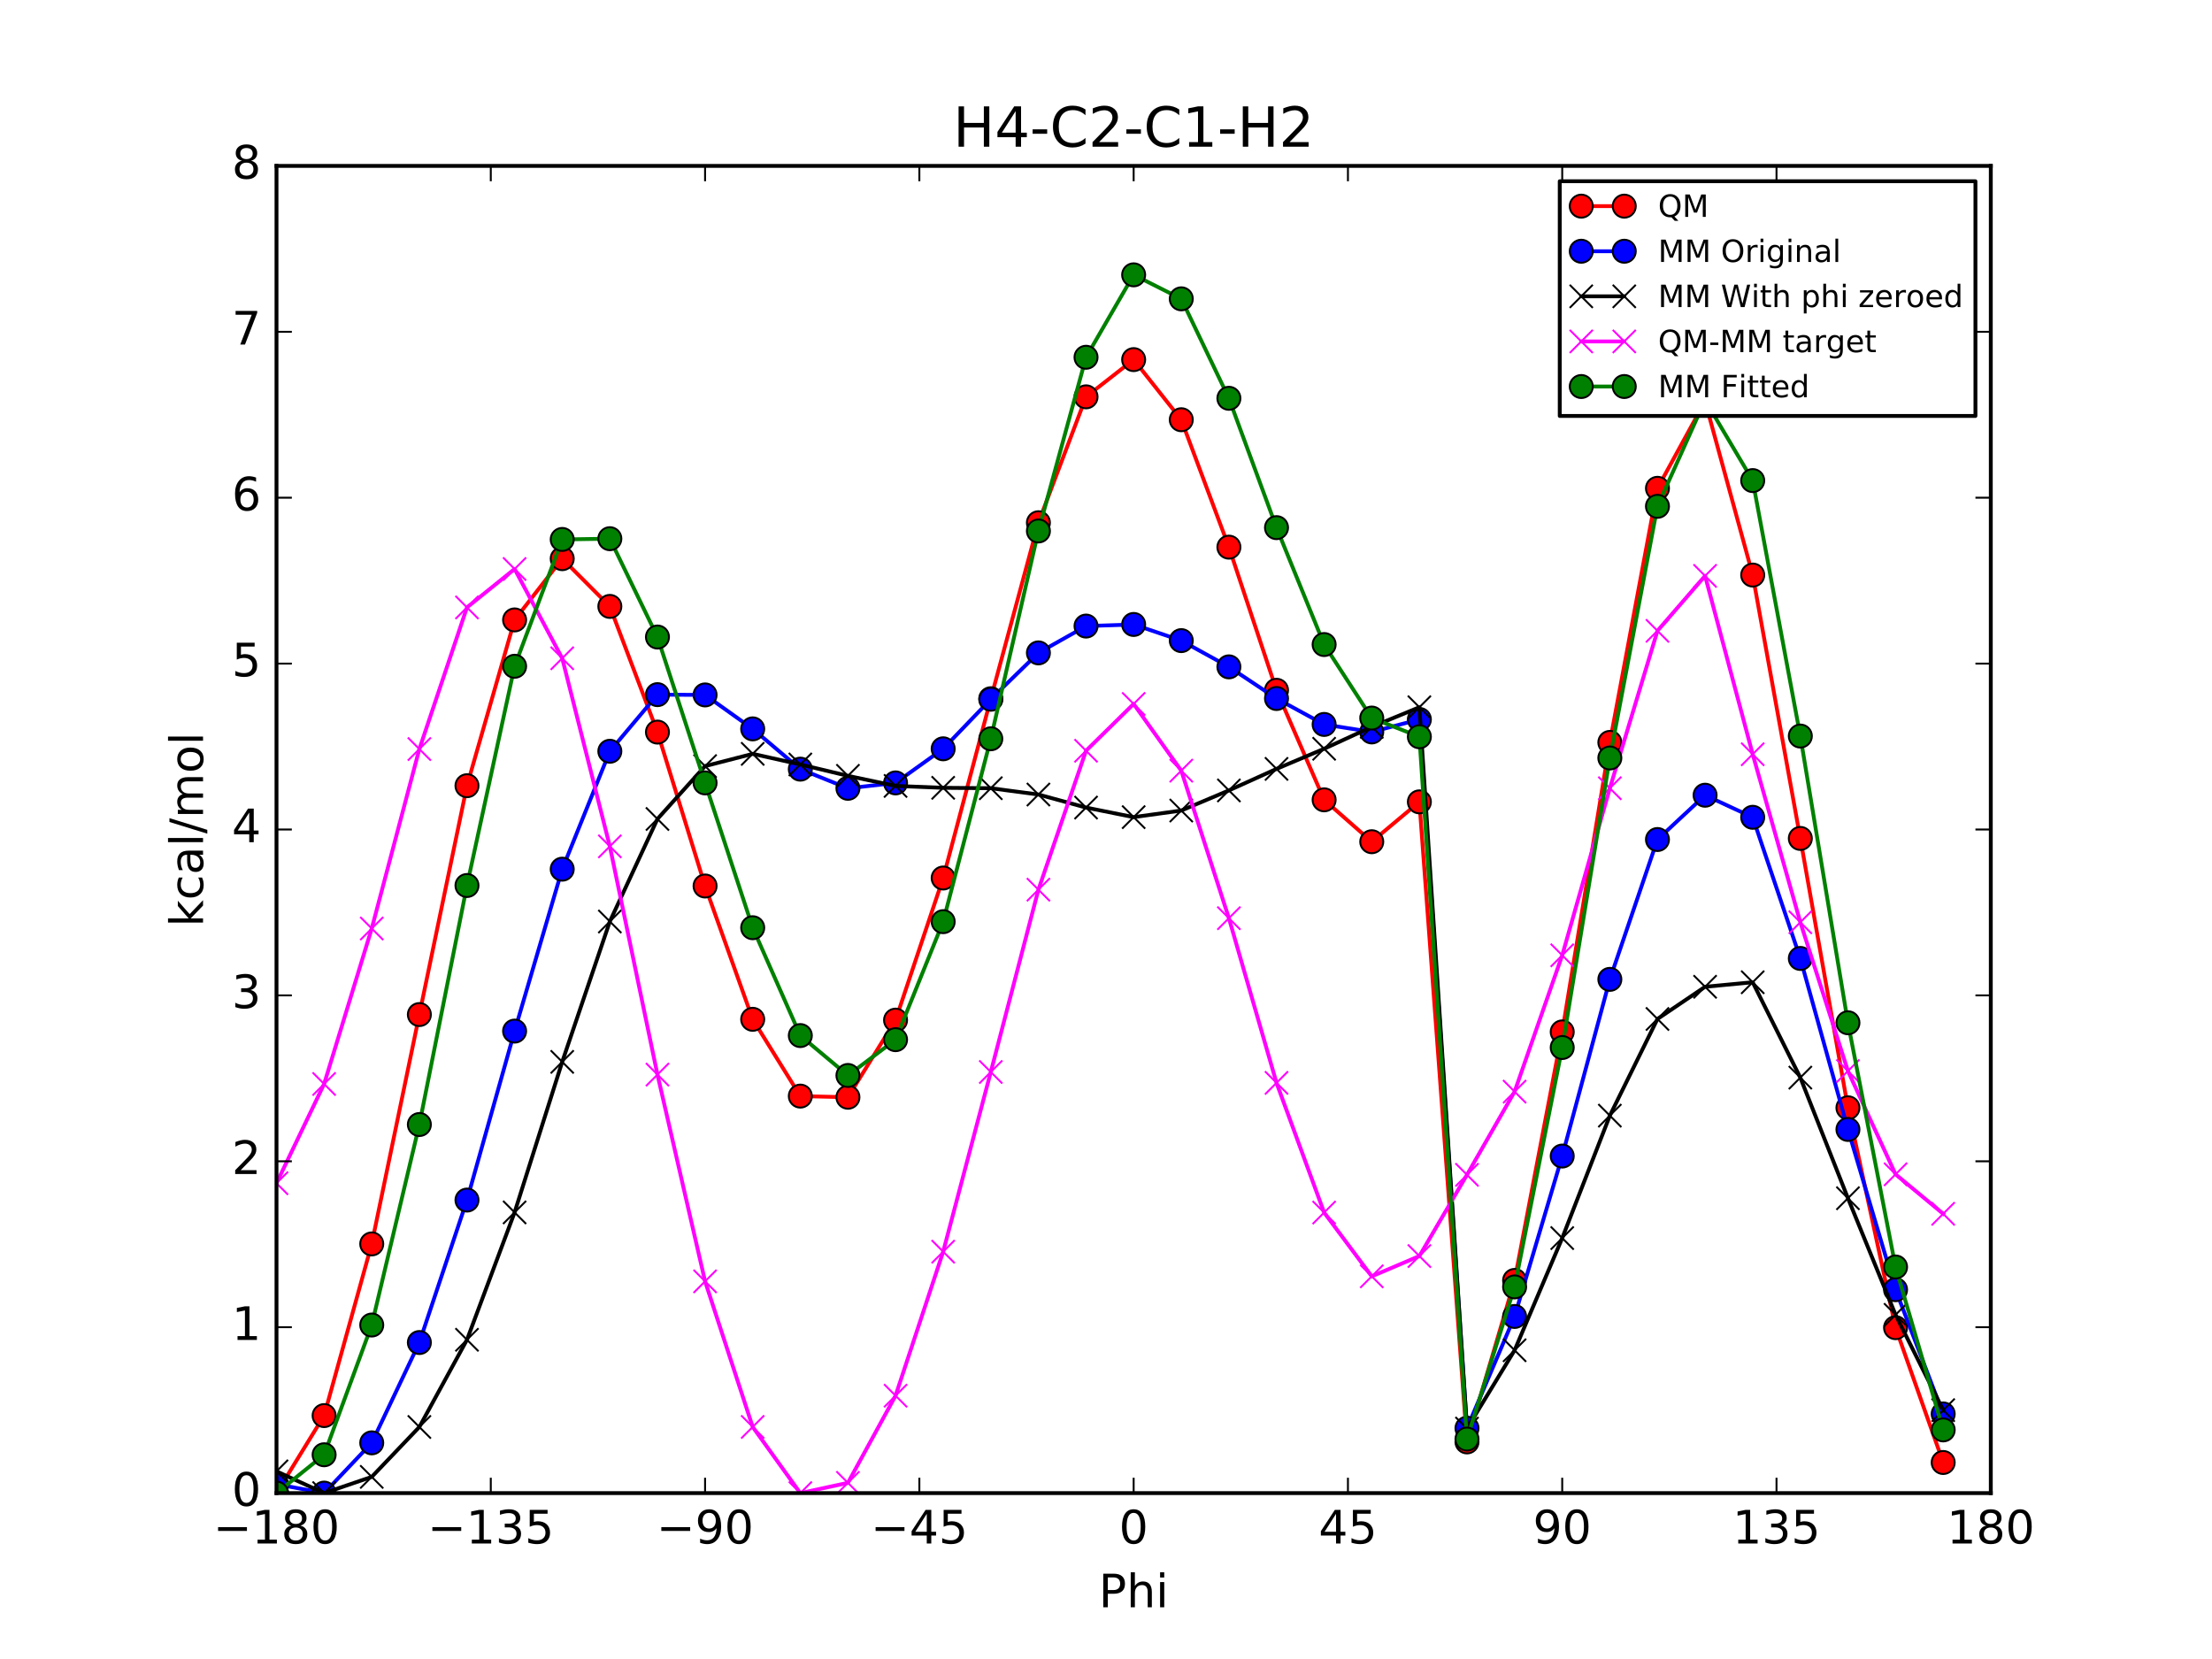 <?xml version="1.0" encoding="utf-8" standalone="no"?>
<!DOCTYPE svg PUBLIC "-//W3C//DTD SVG 1.1//EN"
  "http://www.w3.org/Graphics/SVG/1.1/DTD/svg11.dtd">
<!-- Created with matplotlib (http://matplotlib.org/) -->
<svg height="432pt" version="1.1" viewBox="0 0 576 432" width="576pt" xmlns="http://www.w3.org/2000/svg" xmlns:xlink="http://www.w3.org/1999/xlink">
 <defs>
  <style type="text/css">
*{stroke-linecap:butt;stroke-linejoin:round;stroke-miterlimit:100000;}
  </style>
 </defs>
 <g id="figure_1">
  <g id="patch_1">
   <path d="M 0 432 
L 576 432 
L 576 0 
L 0 0 
z
" style="fill:#ffffff;"/>
  </g>
  <g id="axes_1">
   <g id="patch_2">
    <path d="M 72 388.8 
L 518.4 388.8 
L 518.4 43.2 
L 72 43.2 
z
" style="fill:#ffffff;"/>
   </g>
   <g id="line2d_1">
    <path clip-path="url(#p49941bfa81)" d="M 72.001 388.8 
L 84.4 368.618 
L 96.8 323.913 
L 109.2 264.19 
L 121.6 204.601 
L 134 161.428 
L 146.4 145.478 
L 158.8 157.907 
L 171.2 190.635 
L 183.6 230.714 
L 196 265.426 
L 208.4 285.423 
L 220.8 285.717 
L 233.2 265.642 
L 245.6 228.633 
L 258 181.949 
L 270.4 136.118 
L 282.8 103.337 
L 295.199 93.643 
L 307.6 109.298 
L 320 142.477 
L 332.4 179.746 
L 344.8 208.276 
L 357.2 219.182 
L 369.6 208.802 
L 382 375.47 
L 394.4 333.42 
L 406.8 268.707 
L 419.2 193.321 
L 431.6 127.156 
L 444 104.471 
L 456.4 149.741 
L 468.8 218.325 
L 481.2 288.464 
L 493.6 345.72 
L 506 380.83 
" style="fill:none;stroke:#ff0000;stroke-linecap:square;"/>
    <defs>
     <path d="M 0 3 
C 0.796 3 1.559 2.684 2.121 2.121 
C 2.684 1.559 3 0.796 3 0 
C 3 -0.796 2.684 -1.559 2.121 -2.121 
C 1.559 -2.684 0.796 -3 0 -3 
C -0.796 -3 -1.559 -2.684 -2.121 -2.121 
C -2.684 -1.559 -3 -0.796 -3 0 
C -3 0.796 -2.684 1.559 -2.121 2.121 
C -1.559 2.684 -0.796 3 0 3 
z
" id="m785a18d959" style="stroke:#000000;stroke-width:0.5;"/>
    </defs>
    <g clip-path="url(#p49941bfa81)">
     <use style="fill:#ff0000;stroke:#000000;stroke-width:0.5;" x="72.001" xlink:href="#m785a18d959" y="388.8"/>
     <use style="fill:#ff0000;stroke:#000000;stroke-width:0.5;" x="84.4" xlink:href="#m785a18d959" y="368.618"/>
     <use style="fill:#ff0000;stroke:#000000;stroke-width:0.5;" x="96.8" xlink:href="#m785a18d959" y="323.913"/>
     <use style="fill:#ff0000;stroke:#000000;stroke-width:0.5;" x="109.2" xlink:href="#m785a18d959" y="264.19"/>
     <use style="fill:#ff0000;stroke:#000000;stroke-width:0.5;" x="121.6" xlink:href="#m785a18d959" y="204.601"/>
     <use style="fill:#ff0000;stroke:#000000;stroke-width:0.5;" x="134" xlink:href="#m785a18d959" y="161.428"/>
     <use style="fill:#ff0000;stroke:#000000;stroke-width:0.5;" x="146.4" xlink:href="#m785a18d959" y="145.478"/>
     <use style="fill:#ff0000;stroke:#000000;stroke-width:0.5;" x="158.8" xlink:href="#m785a18d959" y="157.907"/>
     <use style="fill:#ff0000;stroke:#000000;stroke-width:0.5;" x="171.2" xlink:href="#m785a18d959" y="190.635"/>
     <use style="fill:#ff0000;stroke:#000000;stroke-width:0.5;" x="183.6" xlink:href="#m785a18d959" y="230.714"/>
     <use style="fill:#ff0000;stroke:#000000;stroke-width:0.5;" x="196" xlink:href="#m785a18d959" y="265.426"/>
     <use style="fill:#ff0000;stroke:#000000;stroke-width:0.5;" x="208.4" xlink:href="#m785a18d959" y="285.423"/>
     <use style="fill:#ff0000;stroke:#000000;stroke-width:0.5;" x="220.8" xlink:href="#m785a18d959" y="285.717"/>
     <use style="fill:#ff0000;stroke:#000000;stroke-width:0.5;" x="233.2" xlink:href="#m785a18d959" y="265.642"/>
     <use style="fill:#ff0000;stroke:#000000;stroke-width:0.5;" x="245.6" xlink:href="#m785a18d959" y="228.633"/>
     <use style="fill:#ff0000;stroke:#000000;stroke-width:0.5;" x="258" xlink:href="#m785a18d959" y="181.949"/>
     <use style="fill:#ff0000;stroke:#000000;stroke-width:0.5;" x="270.4" xlink:href="#m785a18d959" y="136.118"/>
     <use style="fill:#ff0000;stroke:#000000;stroke-width:0.5;" x="282.8" xlink:href="#m785a18d959" y="103.337"/>
     <use style="fill:#ff0000;stroke:#000000;stroke-width:0.5;" x="295.199" xlink:href="#m785a18d959" y="93.643"/>
     <use style="fill:#ff0000;stroke:#000000;stroke-width:0.5;" x="307.6" xlink:href="#m785a18d959" y="109.298"/>
     <use style="fill:#ff0000;stroke:#000000;stroke-width:0.5;" x="320" xlink:href="#m785a18d959" y="142.477"/>
     <use style="fill:#ff0000;stroke:#000000;stroke-width:0.5;" x="332.4" xlink:href="#m785a18d959" y="179.746"/>
     <use style="fill:#ff0000;stroke:#000000;stroke-width:0.5;" x="344.8" xlink:href="#m785a18d959" y="208.276"/>
     <use style="fill:#ff0000;stroke:#000000;stroke-width:0.5;" x="357.2" xlink:href="#m785a18d959" y="219.182"/>
     <use style="fill:#ff0000;stroke:#000000;stroke-width:0.5;" x="369.6" xlink:href="#m785a18d959" y="208.802"/>
     <use style="fill:#ff0000;stroke:#000000;stroke-width:0.5;" x="382" xlink:href="#m785a18d959" y="375.47"/>
     <use style="fill:#ff0000;stroke:#000000;stroke-width:0.5;" x="394.4" xlink:href="#m785a18d959" y="333.42"/>
     <use style="fill:#ff0000;stroke:#000000;stroke-width:0.5;" x="406.8" xlink:href="#m785a18d959" y="268.707"/>
     <use style="fill:#ff0000;stroke:#000000;stroke-width:0.5;" x="419.2" xlink:href="#m785a18d959" y="193.321"/>
     <use style="fill:#ff0000;stroke:#000000;stroke-width:0.5;" x="431.6" xlink:href="#m785a18d959" y="127.156"/>
     <use style="fill:#ff0000;stroke:#000000;stroke-width:0.5;" x="444" xlink:href="#m785a18d959" y="104.471"/>
     <use style="fill:#ff0000;stroke:#000000;stroke-width:0.5;" x="456.4" xlink:href="#m785a18d959" y="149.741"/>
     <use style="fill:#ff0000;stroke:#000000;stroke-width:0.5;" x="468.8" xlink:href="#m785a18d959" y="218.325"/>
     <use style="fill:#ff0000;stroke:#000000;stroke-width:0.5;" x="481.2" xlink:href="#m785a18d959" y="288.464"/>
     <use style="fill:#ff0000;stroke:#000000;stroke-width:0.5;" x="493.6" xlink:href="#m785a18d959" y="345.72"/>
     <use style="fill:#ff0000;stroke:#000000;stroke-width:0.5;" x="506" xlink:href="#m785a18d959" y="380.83"/>
    </g>
   </g>
   <g id="line2d_2">
    <path clip-path="url(#p49941bfa81)" d="M 72.001 386.49 
L 84.4 388.8 
L 96.8 375.715 
L 109.2 349.591 
L 121.6 312.496 
L 134 268.497 
L 146.4 226.332 
L 158.8 195.628 
L 171.2 180.882 
L 183.6 180.958 
L 196 189.797 
L 208.4 200.286 
L 220.8 205.276 
L 233.2 203.868 
L 245.6 194.987 
L 258 182.083 
L 270.4 170.011 
L 282.8 163.026 
L 295.199 162.608 
L 307.6 166.814 
L 320 173.649 
L 332.4 181.889 
L 344.8 188.642 
L 357.2 190.595 
L 369.6 187.338 
L 382 371.898 
L 394.4 342.803 
L 406.8 301.036 
L 419.2 255.025 
L 431.6 218.61 
L 444 207.073 
L 456.4 212.821 
L 468.8 249.577 
L 481.2 294.103 
L 493.6 335.836 
L 506 368.189 
" style="fill:none;stroke:#0000ff;stroke-linecap:square;"/>
    <defs>
     <path d="M 0 3 
C 0.796 3 1.559 2.684 2.121 2.121 
C 2.684 1.559 3 0.796 3 0 
C 3 -0.796 2.684 -1.559 2.121 -2.121 
C 1.559 -2.684 0.796 -3 0 -3 
C -0.796 -3 -1.559 -2.684 -2.121 -2.121 
C -2.684 -1.559 -3 -0.796 -3 0 
C -3 0.796 -2.684 1.559 -2.121 2.121 
C -1.559 2.684 -0.796 3 0 3 
z
" id="mf12a4d571a" style="stroke:#000000;stroke-width:0.5;"/>
    </defs>
    <g clip-path="url(#p49941bfa81)">
     <use style="fill:#0000ff;stroke:#000000;stroke-width:0.5;" x="72.001" xlink:href="#mf12a4d571a" y="386.49"/>
     <use style="fill:#0000ff;stroke:#000000;stroke-width:0.5;" x="84.4" xlink:href="#mf12a4d571a" y="388.8"/>
     <use style="fill:#0000ff;stroke:#000000;stroke-width:0.5;" x="96.8" xlink:href="#mf12a4d571a" y="375.715"/>
     <use style="fill:#0000ff;stroke:#000000;stroke-width:0.5;" x="109.2" xlink:href="#mf12a4d571a" y="349.591"/>
     <use style="fill:#0000ff;stroke:#000000;stroke-width:0.5;" x="121.6" xlink:href="#mf12a4d571a" y="312.496"/>
     <use style="fill:#0000ff;stroke:#000000;stroke-width:0.5;" x="134" xlink:href="#mf12a4d571a" y="268.497"/>
     <use style="fill:#0000ff;stroke:#000000;stroke-width:0.5;" x="146.4" xlink:href="#mf12a4d571a" y="226.332"/>
     <use style="fill:#0000ff;stroke:#000000;stroke-width:0.5;" x="158.8" xlink:href="#mf12a4d571a" y="195.628"/>
     <use style="fill:#0000ff;stroke:#000000;stroke-width:0.5;" x="171.2" xlink:href="#mf12a4d571a" y="180.882"/>
     <use style="fill:#0000ff;stroke:#000000;stroke-width:0.5;" x="183.6" xlink:href="#mf12a4d571a" y="180.958"/>
     <use style="fill:#0000ff;stroke:#000000;stroke-width:0.5;" x="196" xlink:href="#mf12a4d571a" y="189.797"/>
     <use style="fill:#0000ff;stroke:#000000;stroke-width:0.5;" x="208.4" xlink:href="#mf12a4d571a" y="200.286"/>
     <use style="fill:#0000ff;stroke:#000000;stroke-width:0.5;" x="220.8" xlink:href="#mf12a4d571a" y="205.276"/>
     <use style="fill:#0000ff;stroke:#000000;stroke-width:0.5;" x="233.2" xlink:href="#mf12a4d571a" y="203.868"/>
     <use style="fill:#0000ff;stroke:#000000;stroke-width:0.5;" x="245.6" xlink:href="#mf12a4d571a" y="194.987"/>
     <use style="fill:#0000ff;stroke:#000000;stroke-width:0.5;" x="258" xlink:href="#mf12a4d571a" y="182.083"/>
     <use style="fill:#0000ff;stroke:#000000;stroke-width:0.5;" x="270.4" xlink:href="#mf12a4d571a" y="170.011"/>
     <use style="fill:#0000ff;stroke:#000000;stroke-width:0.5;" x="282.8" xlink:href="#mf12a4d571a" y="163.026"/>
     <use style="fill:#0000ff;stroke:#000000;stroke-width:0.5;" x="295.199" xlink:href="#mf12a4d571a" y="162.608"/>
     <use style="fill:#0000ff;stroke:#000000;stroke-width:0.5;" x="307.6" xlink:href="#mf12a4d571a" y="166.814"/>
     <use style="fill:#0000ff;stroke:#000000;stroke-width:0.5;" x="320" xlink:href="#mf12a4d571a" y="173.649"/>
     <use style="fill:#0000ff;stroke:#000000;stroke-width:0.5;" x="332.4" xlink:href="#mf12a4d571a" y="181.889"/>
     <use style="fill:#0000ff;stroke:#000000;stroke-width:0.5;" x="344.8" xlink:href="#mf12a4d571a" y="188.642"/>
     <use style="fill:#0000ff;stroke:#000000;stroke-width:0.5;" x="357.2" xlink:href="#mf12a4d571a" y="190.595"/>
     <use style="fill:#0000ff;stroke:#000000;stroke-width:0.5;" x="369.6" xlink:href="#mf12a4d571a" y="187.338"/>
     <use style="fill:#0000ff;stroke:#000000;stroke-width:0.5;" x="382" xlink:href="#mf12a4d571a" y="371.898"/>
     <use style="fill:#0000ff;stroke:#000000;stroke-width:0.5;" x="394.4" xlink:href="#mf12a4d571a" y="342.803"/>
     <use style="fill:#0000ff;stroke:#000000;stroke-width:0.5;" x="406.8" xlink:href="#mf12a4d571a" y="301.036"/>
     <use style="fill:#0000ff;stroke:#000000;stroke-width:0.5;" x="419.2" xlink:href="#mf12a4d571a" y="255.025"/>
     <use style="fill:#0000ff;stroke:#000000;stroke-width:0.5;" x="431.6" xlink:href="#mf12a4d571a" y="218.61"/>
     <use style="fill:#0000ff;stroke:#000000;stroke-width:0.5;" x="444" xlink:href="#mf12a4d571a" y="207.073"/>
     <use style="fill:#0000ff;stroke:#000000;stroke-width:0.5;" x="456.4" xlink:href="#mf12a4d571a" y="212.821"/>
     <use style="fill:#0000ff;stroke:#000000;stroke-width:0.5;" x="468.8" xlink:href="#mf12a4d571a" y="249.577"/>
     <use style="fill:#0000ff;stroke:#000000;stroke-width:0.5;" x="481.2" xlink:href="#mf12a4d571a" y="294.103"/>
     <use style="fill:#0000ff;stroke:#000000;stroke-width:0.5;" x="493.6" xlink:href="#mf12a4d571a" y="335.836"/>
     <use style="fill:#0000ff;stroke:#000000;stroke-width:0.5;" x="506" xlink:href="#mf12a4d571a" y="368.189"/>
    </g>
   </g>
   <g id="line2d_3">
    <path clip-path="url(#p49941bfa81)" d="M 72.001 383.136 
L 84.4 388.8 
L 96.8 384.574 
L 109.2 371.582 
L 121.6 348.874 
L 134 315.706 
L 146.4 276.506 
L 158.8 239.96 
L 171.2 213.258 
L 183.6 199.494 
L 196 196.301 
L 208.4 199.066 
L 220.8 202.03 
L 233.2 204.651 
L 245.6 205.145 
L 258 205.248 
L 270.4 206.895 
L 282.8 210.289 
L 295.199 212.779 
L 307.6 211.063 
L 320 205.825 
L 332.4 200.216 
L 344.8 194.977 
L 357.2 189.272 
L 369.6 184.168 
L 382 371.997 
L 394.4 351.607 
L 406.8 322.394 
L 419.2 290.508 
L 431.6 265.338 
L 444 256.955 
L 456.4 255.779 
L 468.8 280.61 
L 481.2 312.015 
L 493.6 342.377 
L 506 367.202 
" style="fill:none;stroke:#000000;stroke-linecap:square;"/>
    <defs>
     <path d="M -3 3 
L 3 -3 
M -3 -3 
L 3 3 
" id="m946e9971ea" style="stroke:#000000;stroke-width:0.5;"/>
    </defs>
    <g clip-path="url(#p49941bfa81)">
     <use style="stroke:#000000;stroke-width:0.5;" x="72.001" xlink:href="#m946e9971ea" y="383.136"/>
     <use style="stroke:#000000;stroke-width:0.5;" x="84.4" xlink:href="#m946e9971ea" y="388.8"/>
     <use style="stroke:#000000;stroke-width:0.5;" x="96.8" xlink:href="#m946e9971ea" y="384.574"/>
     <use style="stroke:#000000;stroke-width:0.5;" x="109.2" xlink:href="#m946e9971ea" y="371.582"/>
     <use style="stroke:#000000;stroke-width:0.5;" x="121.6" xlink:href="#m946e9971ea" y="348.874"/>
     <use style="stroke:#000000;stroke-width:0.5;" x="134" xlink:href="#m946e9971ea" y="315.706"/>
     <use style="stroke:#000000;stroke-width:0.5;" x="146.4" xlink:href="#m946e9971ea" y="276.506"/>
     <use style="stroke:#000000;stroke-width:0.5;" x="158.8" xlink:href="#m946e9971ea" y="239.96"/>
     <use style="stroke:#000000;stroke-width:0.5;" x="171.2" xlink:href="#m946e9971ea" y="213.258"/>
     <use style="stroke:#000000;stroke-width:0.5;" x="183.6" xlink:href="#m946e9971ea" y="199.494"/>
     <use style="stroke:#000000;stroke-width:0.5;" x="196" xlink:href="#m946e9971ea" y="196.301"/>
     <use style="stroke:#000000;stroke-width:0.5;" x="208.4" xlink:href="#m946e9971ea" y="199.066"/>
     <use style="stroke:#000000;stroke-width:0.5;" x="220.8" xlink:href="#m946e9971ea" y="202.03"/>
     <use style="stroke:#000000;stroke-width:0.5;" x="233.2" xlink:href="#m946e9971ea" y="204.651"/>
     <use style="stroke:#000000;stroke-width:0.5;" x="245.6" xlink:href="#m946e9971ea" y="205.145"/>
     <use style="stroke:#000000;stroke-width:0.5;" x="258" xlink:href="#m946e9971ea" y="205.248"/>
     <use style="stroke:#000000;stroke-width:0.5;" x="270.4" xlink:href="#m946e9971ea" y="206.895"/>
     <use style="stroke:#000000;stroke-width:0.5;" x="282.8" xlink:href="#m946e9971ea" y="210.289"/>
     <use style="stroke:#000000;stroke-width:0.5;" x="295.199" xlink:href="#m946e9971ea" y="212.779"/>
     <use style="stroke:#000000;stroke-width:0.5;" x="307.6" xlink:href="#m946e9971ea" y="211.063"/>
     <use style="stroke:#000000;stroke-width:0.5;" x="320" xlink:href="#m946e9971ea" y="205.825"/>
     <use style="stroke:#000000;stroke-width:0.5;" x="332.4" xlink:href="#m946e9971ea" y="200.216"/>
     <use style="stroke:#000000;stroke-width:0.5;" x="344.8" xlink:href="#m946e9971ea" y="194.977"/>
     <use style="stroke:#000000;stroke-width:0.5;" x="357.2" xlink:href="#m946e9971ea" y="189.272"/>
     <use style="stroke:#000000;stroke-width:0.5;" x="369.6" xlink:href="#m946e9971ea" y="184.168"/>
     <use style="stroke:#000000;stroke-width:0.5;" x="382" xlink:href="#m946e9971ea" y="371.997"/>
     <use style="stroke:#000000;stroke-width:0.5;" x="394.4" xlink:href="#m946e9971ea" y="351.607"/>
     <use style="stroke:#000000;stroke-width:0.5;" x="406.8" xlink:href="#m946e9971ea" y="322.394"/>
     <use style="stroke:#000000;stroke-width:0.5;" x="419.2" xlink:href="#m946e9971ea" y="290.508"/>
     <use style="stroke:#000000;stroke-width:0.5;" x="431.6" xlink:href="#m946e9971ea" y="265.338"/>
     <use style="stroke:#000000;stroke-width:0.5;" x="444" xlink:href="#m946e9971ea" y="256.955"/>
     <use style="stroke:#000000;stroke-width:0.5;" x="456.4" xlink:href="#m946e9971ea" y="255.779"/>
     <use style="stroke:#000000;stroke-width:0.5;" x="468.8" xlink:href="#m946e9971ea" y="280.61"/>
     <use style="stroke:#000000;stroke-width:0.5;" x="481.2" xlink:href="#m946e9971ea" y="312.015"/>
     <use style="stroke:#000000;stroke-width:0.5;" x="493.6" xlink:href="#m946e9971ea" y="342.377"/>
     <use style="stroke:#000000;stroke-width:0.5;" x="506" xlink:href="#m946e9971ea" y="367.202"/>
    </g>
   </g>
   <g id="line2d_4">
    <path clip-path="url(#p49941bfa81)" d="M 72.001 308.107 
L 84.4 282.261 
L 96.8 241.782 
L 109.2 195.051 
L 121.6 158.17 
L 134 148.165 
L 146.4 171.415 
L 158.8 220.39 
L 171.2 279.821 
L 183.6 333.663 
L 196 371.568 
L 208.4 388.8 
L 220.8 386.13 
L 233.2 363.434 
L 245.6 325.932 
L 258 279.144 
L 270.4 231.666 
L 282.8 195.491 
L 295.199 183.306 
L 307.6 200.678 
L 320 239.095 
L 332.4 281.972 
L 344.8 315.741 
L 357.2 332.353 
L 369.6 327.077 
L 382 305.916 
L 394.4 284.256 
L 406.8 248.756 
L 419.2 205.256 
L 431.6 164.261 
L 444 149.958 
L 456.4 196.405 
L 468.8 240.157 
L 481.2 278.891 
L 493.6 305.786 
L 506 316.071 
" style="fill:none;stroke:#ff00ff;stroke-linecap:square;"/>
    <defs>
     <path d="M -3 3 
L 3 -3 
M -3 -3 
L 3 3 
" id="me54fdad580" style="stroke:#ff00ff;stroke-width:0.5;"/>
    </defs>
    <g clip-path="url(#p49941bfa81)">
     <use style="fill:#ff00ff;stroke:#ff00ff;stroke-width:0.5;" x="72.001" xlink:href="#me54fdad580" y="308.107"/>
     <use style="fill:#ff00ff;stroke:#ff00ff;stroke-width:0.5;" x="84.4" xlink:href="#me54fdad580" y="282.261"/>
     <use style="fill:#ff00ff;stroke:#ff00ff;stroke-width:0.5;" x="96.8" xlink:href="#me54fdad580" y="241.782"/>
     <use style="fill:#ff00ff;stroke:#ff00ff;stroke-width:0.5;" x="109.2" xlink:href="#me54fdad580" y="195.051"/>
     <use style="fill:#ff00ff;stroke:#ff00ff;stroke-width:0.5;" x="121.6" xlink:href="#me54fdad580" y="158.17"/>
     <use style="fill:#ff00ff;stroke:#ff00ff;stroke-width:0.5;" x="134" xlink:href="#me54fdad580" y="148.165"/>
     <use style="fill:#ff00ff;stroke:#ff00ff;stroke-width:0.5;" x="146.4" xlink:href="#me54fdad580" y="171.415"/>
     <use style="fill:#ff00ff;stroke:#ff00ff;stroke-width:0.5;" x="158.8" xlink:href="#me54fdad580" y="220.39"/>
     <use style="fill:#ff00ff;stroke:#ff00ff;stroke-width:0.5;" x="171.2" xlink:href="#me54fdad580" y="279.821"/>
     <use style="fill:#ff00ff;stroke:#ff00ff;stroke-width:0.5;" x="183.6" xlink:href="#me54fdad580" y="333.663"/>
     <use style="fill:#ff00ff;stroke:#ff00ff;stroke-width:0.5;" x="196" xlink:href="#me54fdad580" y="371.568"/>
     <use style="fill:#ff00ff;stroke:#ff00ff;stroke-width:0.5;" x="208.4" xlink:href="#me54fdad580" y="388.8"/>
     <use style="fill:#ff00ff;stroke:#ff00ff;stroke-width:0.5;" x="220.8" xlink:href="#me54fdad580" y="386.13"/>
     <use style="fill:#ff00ff;stroke:#ff00ff;stroke-width:0.5;" x="233.2" xlink:href="#me54fdad580" y="363.434"/>
     <use style="fill:#ff00ff;stroke:#ff00ff;stroke-width:0.5;" x="245.6" xlink:href="#me54fdad580" y="325.932"/>
     <use style="fill:#ff00ff;stroke:#ff00ff;stroke-width:0.5;" x="258" xlink:href="#me54fdad580" y="279.144"/>
     <use style="fill:#ff00ff;stroke:#ff00ff;stroke-width:0.5;" x="270.4" xlink:href="#me54fdad580" y="231.666"/>
     <use style="fill:#ff00ff;stroke:#ff00ff;stroke-width:0.5;" x="282.8" xlink:href="#me54fdad580" y="195.491"/>
     <use style="fill:#ff00ff;stroke:#ff00ff;stroke-width:0.5;" x="295.199" xlink:href="#me54fdad580" y="183.306"/>
     <use style="fill:#ff00ff;stroke:#ff00ff;stroke-width:0.5;" x="307.6" xlink:href="#me54fdad580" y="200.678"/>
     <use style="fill:#ff00ff;stroke:#ff00ff;stroke-width:0.5;" x="320" xlink:href="#me54fdad580" y="239.095"/>
     <use style="fill:#ff00ff;stroke:#ff00ff;stroke-width:0.5;" x="332.4" xlink:href="#me54fdad580" y="281.972"/>
     <use style="fill:#ff00ff;stroke:#ff00ff;stroke-width:0.5;" x="344.8" xlink:href="#me54fdad580" y="315.742"/>
     <use style="fill:#ff00ff;stroke:#ff00ff;stroke-width:0.5;" x="357.2" xlink:href="#me54fdad580" y="332.353"/>
     <use style="fill:#ff00ff;stroke:#ff00ff;stroke-width:0.5;" x="369.6" xlink:href="#me54fdad580" y="327.077"/>
     <use style="fill:#ff00ff;stroke:#ff00ff;stroke-width:0.5;" x="382" xlink:href="#me54fdad580" y="305.916"/>
     <use style="fill:#ff00ff;stroke:#ff00ff;stroke-width:0.5;" x="394.4" xlink:href="#me54fdad580" y="284.256"/>
     <use style="fill:#ff00ff;stroke:#ff00ff;stroke-width:0.5;" x="406.8" xlink:href="#me54fdad580" y="248.756"/>
     <use style="fill:#ff00ff;stroke:#ff00ff;stroke-width:0.5;" x="419.2" xlink:href="#me54fdad580" y="205.256"/>
     <use style="fill:#ff00ff;stroke:#ff00ff;stroke-width:0.5;" x="431.6" xlink:href="#me54fdad580" y="164.261"/>
     <use style="fill:#ff00ff;stroke:#ff00ff;stroke-width:0.5;" x="444" xlink:href="#me54fdad580" y="149.958"/>
     <use style="fill:#ff00ff;stroke:#ff00ff;stroke-width:0.5;" x="456.4" xlink:href="#me54fdad580" y="196.405"/>
     <use style="fill:#ff00ff;stroke:#ff00ff;stroke-width:0.5;" x="468.8" xlink:href="#me54fdad580" y="240.157"/>
     <use style="fill:#ff00ff;stroke:#ff00ff;stroke-width:0.5;" x="481.2" xlink:href="#me54fdad580" y="278.891"/>
     <use style="fill:#ff00ff;stroke:#ff00ff;stroke-width:0.5;" x="493.6" xlink:href="#me54fdad580" y="305.786"/>
     <use style="fill:#ff00ff;stroke:#ff00ff;stroke-width:0.5;" x="506" xlink:href="#me54fdad580" y="316.071"/>
    </g>
   </g>
   <g id="line2d_5">
    <path clip-path="url(#p49941bfa81)" d="M 72.001 388.8 
L 84.4 378.817 
L 96.8 345.034 
L 109.2 292.824 
L 121.6 230.586 
L 134 173.496 
L 146.4 140.469 
L 158.8 140.276 
L 171.2 165.881 
L 183.6 203.865 
L 196 241.578 
L 208.4 269.661 
L 220.8 280.048 
L 233.2 270.73 
L 245.6 239.999 
L 258 192.375 
L 270.4 138.267 
L 282.8 93.032 
L 295.199 71.568 
L 307.6 77.815 
L 320 103.717 
L 332.4 137.396 
L 344.8 167.837 
L 357.2 186.982 
L 369.6 191.849 
L 382 374.733 
L 394.4 335.108 
L 406.8 272.775 
L 419.2 197.379 
L 431.6 131.846 
L 444 104.204 
L 456.4 125.141 
L 468.8 191.667 
L 481.2 266.327 
L 493.6 329.924 
L 506 372.347 
" style="fill:none;stroke:#008000;stroke-linecap:square;"/>
    <defs>
     <path d="M 0 3 
C 0.796 3 1.559 2.684 2.121 2.121 
C 2.684 1.559 3 0.796 3 0 
C 3 -0.796 2.684 -1.559 2.121 -2.121 
C 1.559 -2.684 0.796 -3 0 -3 
C -0.796 -3 -1.559 -2.684 -2.121 -2.121 
C -2.684 -1.559 -3 -0.796 -3 0 
C -3 0.796 -2.684 1.559 -2.121 2.121 
C -1.559 2.684 -0.796 3 0 3 
z
" id="m2e3c6815d7" style="stroke:#000000;stroke-width:0.5;"/>
    </defs>
    <g clip-path="url(#p49941bfa81)">
     <use style="fill:#008000;stroke:#000000;stroke-width:0.5;" x="72.001" xlink:href="#m2e3c6815d7" y="388.8"/>
     <use style="fill:#008000;stroke:#000000;stroke-width:0.5;" x="84.4" xlink:href="#m2e3c6815d7" y="378.817"/>
     <use style="fill:#008000;stroke:#000000;stroke-width:0.5;" x="96.8" xlink:href="#m2e3c6815d7" y="345.034"/>
     <use style="fill:#008000;stroke:#000000;stroke-width:0.5;" x="109.2" xlink:href="#m2e3c6815d7" y="292.824"/>
     <use style="fill:#008000;stroke:#000000;stroke-width:0.5;" x="121.6" xlink:href="#m2e3c6815d7" y="230.586"/>
     <use style="fill:#008000;stroke:#000000;stroke-width:0.5;" x="134" xlink:href="#m2e3c6815d7" y="173.496"/>
     <use style="fill:#008000;stroke:#000000;stroke-width:0.5;" x="146.4" xlink:href="#m2e3c6815d7" y="140.469"/>
     <use style="fill:#008000;stroke:#000000;stroke-width:0.5;" x="158.8" xlink:href="#m2e3c6815d7" y="140.276"/>
     <use style="fill:#008000;stroke:#000000;stroke-width:0.5;" x="171.2" xlink:href="#m2e3c6815d7" y="165.881"/>
     <use style="fill:#008000;stroke:#000000;stroke-width:0.5;" x="183.6" xlink:href="#m2e3c6815d7" y="203.865"/>
     <use style="fill:#008000;stroke:#000000;stroke-width:0.5;" x="196" xlink:href="#m2e3c6815d7" y="241.578"/>
     <use style="fill:#008000;stroke:#000000;stroke-width:0.5;" x="208.4" xlink:href="#m2e3c6815d7" y="269.661"/>
     <use style="fill:#008000;stroke:#000000;stroke-width:0.5;" x="220.8" xlink:href="#m2e3c6815d7" y="280.048"/>
     <use style="fill:#008000;stroke:#000000;stroke-width:0.5;" x="233.2" xlink:href="#m2e3c6815d7" y="270.73"/>
     <use style="fill:#008000;stroke:#000000;stroke-width:0.5;" x="245.6" xlink:href="#m2e3c6815d7" y="239.999"/>
     <use style="fill:#008000;stroke:#000000;stroke-width:0.5;" x="258" xlink:href="#m2e3c6815d7" y="192.375"/>
     <use style="fill:#008000;stroke:#000000;stroke-width:0.5;" x="270.4" xlink:href="#m2e3c6815d7" y="138.267"/>
     <use style="fill:#008000;stroke:#000000;stroke-width:0.5;" x="282.8" xlink:href="#m2e3c6815d7" y="93.032"/>
     <use style="fill:#008000;stroke:#000000;stroke-width:0.5;" x="295.199" xlink:href="#m2e3c6815d7" y="71.568"/>
     <use style="fill:#008000;stroke:#000000;stroke-width:0.5;" x="307.6" xlink:href="#m2e3c6815d7" y="77.815"/>
     <use style="fill:#008000;stroke:#000000;stroke-width:0.5;" x="320" xlink:href="#m2e3c6815d7" y="103.717"/>
     <use style="fill:#008000;stroke:#000000;stroke-width:0.5;" x="332.4" xlink:href="#m2e3c6815d7" y="137.396"/>
     <use style="fill:#008000;stroke:#000000;stroke-width:0.5;" x="344.8" xlink:href="#m2e3c6815d7" y="167.837"/>
     <use style="fill:#008000;stroke:#000000;stroke-width:0.5;" x="357.2" xlink:href="#m2e3c6815d7" y="186.982"/>
     <use style="fill:#008000;stroke:#000000;stroke-width:0.5;" x="369.6" xlink:href="#m2e3c6815d7" y="191.849"/>
     <use style="fill:#008000;stroke:#000000;stroke-width:0.5;" x="382" xlink:href="#m2e3c6815d7" y="374.733"/>
     <use style="fill:#008000;stroke:#000000;stroke-width:0.5;" x="394.4" xlink:href="#m2e3c6815d7" y="335.108"/>
     <use style="fill:#008000;stroke:#000000;stroke-width:0.5;" x="406.8" xlink:href="#m2e3c6815d7" y="272.775"/>
     <use style="fill:#008000;stroke:#000000;stroke-width:0.5;" x="419.2" xlink:href="#m2e3c6815d7" y="197.379"/>
     <use style="fill:#008000;stroke:#000000;stroke-width:0.5;" x="431.6" xlink:href="#m2e3c6815d7" y="131.846"/>
     <use style="fill:#008000;stroke:#000000;stroke-width:0.5;" x="444" xlink:href="#m2e3c6815d7" y="104.204"/>
     <use style="fill:#008000;stroke:#000000;stroke-width:0.5;" x="456.4" xlink:href="#m2e3c6815d7" y="125.141"/>
     <use style="fill:#008000;stroke:#000000;stroke-width:0.5;" x="468.8" xlink:href="#m2e3c6815d7" y="191.667"/>
     <use style="fill:#008000;stroke:#000000;stroke-width:0.5;" x="481.2" xlink:href="#m2e3c6815d7" y="266.327"/>
     <use style="fill:#008000;stroke:#000000;stroke-width:0.5;" x="493.6" xlink:href="#m2e3c6815d7" y="329.924"/>
     <use style="fill:#008000;stroke:#000000;stroke-width:0.5;" x="506" xlink:href="#m2e3c6815d7" y="372.347"/>
    </g>
   </g>
   <g id="patch_3">
    <path d="M 518.4 388.8 
L 518.4 43.2 
" style="fill:none;stroke:#000000;stroke-linecap:square;stroke-linejoin:miter;"/>
   </g>
   <g id="patch_4">
    <path d="M 72 388.8 
L 518.4 388.8 
" style="fill:none;stroke:#000000;stroke-linecap:square;stroke-linejoin:miter;"/>
   </g>
   <g id="patch_5">
    <path d="M 72 388.8 
L 72 43.2 
" style="fill:none;stroke:#000000;stroke-linecap:square;stroke-linejoin:miter;"/>
   </g>
   <g id="patch_6">
    <path d="M 72 43.2 
L 518.4 43.2 
" style="fill:none;stroke:#000000;stroke-linecap:square;stroke-linejoin:miter;"/>
   </g>
   <g id="matplotlib.axis_1">
    <g id="xtick_1">
     <g id="line2d_6">
      <defs>
       <path d="M 0 0 
L 0 -4 
" id="m3d27a97945" style="stroke:#000000;stroke-width:0.5;"/>
      </defs>
      <g>
       <use style="stroke:#000000;stroke-width:0.5;" x="72.0" xlink:href="#m3d27a97945" y="388.8"/>
      </g>
     </g>
     <g id="line2d_7">
      <defs>
       <path d="M 0 0 
L 0 4 
" id="m5cd2b55d25" style="stroke:#000000;stroke-width:0.5;"/>
      </defs>
      <g>
       <use style="stroke:#000000;stroke-width:0.5;" x="72.0" xlink:href="#m5cd2b55d25" y="43.2"/>
      </g>
     </g>
     <g id="text_1">
      <!-- −180 -->
      <defs>
       <path d="M 12.406 8.297 
L 28.516 8.297 
L 28.516 63.922 
L 10.984 60.406 
L 10.984 69.391 
L 28.422 72.906 
L 38.281 72.906 
L 38.281 8.297 
L 54.391 8.297 
L 54.391 0 
L 12.406 0 
z
" id="BitstreamVeraSans-Roman-31"/>
       <path d="M 10.594 35.5 
L 73.188 35.5 
L 73.188 27.203 
L 10.594 27.203 
z
" id="BitstreamVeraSans-Roman-2212"/>
       <path d="M 31.781 66.406 
Q 24.172 66.406 20.328 58.906 
Q 16.5 51.422 16.5 36.375 
Q 16.5 21.391 20.328 13.891 
Q 24.172 6.391 31.781 6.391 
Q 39.453 6.391 43.281 13.891 
Q 47.125 21.391 47.125 36.375 
Q 47.125 51.422 43.281 58.906 
Q 39.453 66.406 31.781 66.406 
M 31.781 74.219 
Q 44.047 74.219 50.516 64.516 
Q 56.984 54.828 56.984 36.375 
Q 56.984 17.969 50.516 8.266 
Q 44.047 -1.422 31.781 -1.422 
Q 19.531 -1.422 13.062 8.266 
Q 6.594 17.969 6.594 36.375 
Q 6.594 54.828 13.062 64.516 
Q 19.531 74.219 31.781 74.219 
" id="BitstreamVeraSans-Roman-30"/>
       <path d="M 31.781 34.625 
Q 24.75 34.625 20.719 30.859 
Q 16.703 27.094 16.703 20.516 
Q 16.703 13.922 20.719 10.156 
Q 24.75 6.391 31.781 6.391 
Q 38.812 6.391 42.859 10.172 
Q 46.922 13.969 46.922 20.516 
Q 46.922 27.094 42.891 30.859 
Q 38.875 34.625 31.781 34.625 
M 21.922 38.812 
Q 15.578 40.375 12.031 44.719 
Q 8.5 49.078 8.5 55.328 
Q 8.5 64.062 14.719 69.141 
Q 20.953 74.219 31.781 74.219 
Q 42.672 74.219 48.875 69.141 
Q 55.078 64.062 55.078 55.328 
Q 55.078 49.078 51.531 44.719 
Q 48 40.375 41.703 38.812 
Q 48.828 37.156 52.797 32.312 
Q 56.781 27.484 56.781 20.516 
Q 56.781 9.906 50.312 4.234 
Q 43.844 -1.422 31.781 -1.422 
Q 19.734 -1.422 13.25 4.234 
Q 6.781 9.906 6.781 20.516 
Q 6.781 27.484 10.781 32.312 
Q 14.797 37.156 21.922 38.812 
M 18.312 54.391 
Q 18.312 48.734 21.844 45.562 
Q 25.391 42.391 31.781 42.391 
Q 38.141 42.391 41.719 45.562 
Q 45.312 48.734 45.312 54.391 
Q 45.312 60.062 41.719 63.234 
Q 38.141 66.406 31.781 66.406 
Q 25.391 66.406 21.844 63.234 
Q 18.312 60.062 18.312 54.391 
" id="BitstreamVeraSans-Roman-38"/>
      </defs>
      <g transform="translate(55.52 401.918)scale(0.12 -0.12)">
       <use xlink:href="#BitstreamVeraSans-Roman-2212"/>
       <use x="83.789" xlink:href="#BitstreamVeraSans-Roman-31"/>
       <use x="147.412" xlink:href="#BitstreamVeraSans-Roman-38"/>
       <use x="211.035" xlink:href="#BitstreamVeraSans-Roman-30"/>
      </g>
     </g>
    </g>
    <g id="xtick_2">
     <g id="line2d_8">
      <g>
       <use style="stroke:#000000;stroke-width:0.5;" x="127.8" xlink:href="#m3d27a97945" y="388.8"/>
      </g>
     </g>
     <g id="line2d_9">
      <g>
       <use style="stroke:#000000;stroke-width:0.5;" x="127.8" xlink:href="#m5cd2b55d25" y="43.2"/>
      </g>
     </g>
     <g id="text_2">
      <!-- −135 -->
      <defs>
       <path d="M 40.578 39.312 
Q 47.656 37.797 51.625 33 
Q 55.609 28.219 55.609 21.188 
Q 55.609 10.406 48.188 4.484 
Q 40.766 -1.422 27.094 -1.422 
Q 22.516 -1.422 17.656 -0.516 
Q 12.797 0.391 7.625 2.203 
L 7.625 11.719 
Q 11.719 9.328 16.594 8.109 
Q 21.484 6.891 26.812 6.891 
Q 36.078 6.891 40.938 10.547 
Q 45.797 14.203 45.797 21.188 
Q 45.797 27.641 41.281 31.266 
Q 36.766 34.906 28.719 34.906 
L 20.219 34.906 
L 20.219 43.016 
L 29.109 43.016 
Q 36.375 43.016 40.234 45.922 
Q 44.094 48.828 44.094 54.297 
Q 44.094 59.906 40.109 62.906 
Q 36.141 65.922 28.719 65.922 
Q 24.656 65.922 20.016 65.031 
Q 15.375 64.156 9.812 62.312 
L 9.812 71.094 
Q 15.438 72.656 20.344 73.438 
Q 25.25 74.219 29.594 74.219 
Q 40.828 74.219 47.359 69.109 
Q 53.906 64.016 53.906 55.328 
Q 53.906 49.266 50.438 45.094 
Q 46.969 40.922 40.578 39.312 
" id="BitstreamVeraSans-Roman-33"/>
       <path d="M 10.797 72.906 
L 49.516 72.906 
L 49.516 64.594 
L 19.828 64.594 
L 19.828 46.734 
Q 21.969 47.469 24.109 47.828 
Q 26.266 48.188 28.422 48.188 
Q 40.625 48.188 47.75 41.5 
Q 54.891 34.812 54.891 23.391 
Q 54.891 11.625 47.562 5.094 
Q 40.234 -1.422 26.906 -1.422 
Q 22.312 -1.422 17.547 -0.641 
Q 12.797 0.141 7.719 1.703 
L 7.719 11.625 
Q 12.109 9.234 16.797 8.062 
Q 21.484 6.891 26.703 6.891 
Q 35.156 6.891 40.078 11.328 
Q 45.016 15.766 45.016 23.391 
Q 45.016 31 40.078 35.438 
Q 35.156 39.891 26.703 39.891 
Q 22.75 39.891 18.812 39.016 
Q 14.891 38.141 10.797 36.281 
z
" id="BitstreamVeraSans-Roman-35"/>
      </defs>
      <g transform="translate(111.32 401.918)scale(0.12 -0.12)">
       <use xlink:href="#BitstreamVeraSans-Roman-2212"/>
       <use x="83.789" xlink:href="#BitstreamVeraSans-Roman-31"/>
       <use x="147.412" xlink:href="#BitstreamVeraSans-Roman-33"/>
       <use x="211.035" xlink:href="#BitstreamVeraSans-Roman-35"/>
      </g>
     </g>
    </g>
    <g id="xtick_3">
     <g id="line2d_10">
      <g>
       <use style="stroke:#000000;stroke-width:0.5;" x="183.6" xlink:href="#m3d27a97945" y="388.8"/>
      </g>
     </g>
     <g id="line2d_11">
      <g>
       <use style="stroke:#000000;stroke-width:0.5;" x="183.6" xlink:href="#m5cd2b55d25" y="43.2"/>
      </g>
     </g>
     <g id="text_3">
      <!-- −90 -->
      <defs>
       <path d="M 10.984 1.516 
L 10.984 10.5 
Q 14.703 8.734 18.5 7.812 
Q 22.312 6.891 25.984 6.891 
Q 35.75 6.891 40.891 13.453 
Q 46.047 20.016 46.781 33.406 
Q 43.953 29.203 39.594 26.953 
Q 35.25 24.703 29.984 24.703 
Q 19.047 24.703 12.672 31.312 
Q 6.297 37.938 6.297 49.422 
Q 6.297 60.641 12.938 67.422 
Q 19.578 74.219 30.609 74.219 
Q 43.266 74.219 49.922 64.516 
Q 56.594 54.828 56.594 36.375 
Q 56.594 19.141 48.406 8.859 
Q 40.234 -1.422 26.422 -1.422 
Q 22.703 -1.422 18.891 -0.688 
Q 15.094 0.047 10.984 1.516 
M 30.609 32.422 
Q 37.25 32.422 41.125 36.953 
Q 45.016 41.5 45.016 49.422 
Q 45.016 57.281 41.125 61.844 
Q 37.25 66.406 30.609 66.406 
Q 23.969 66.406 20.094 61.844 
Q 16.219 57.281 16.219 49.422 
Q 16.219 41.5 20.094 36.953 
Q 23.969 32.422 30.609 32.422 
" id="BitstreamVeraSans-Roman-39"/>
      </defs>
      <g transform="translate(170.937 401.918)scale(0.12 -0.12)">
       <use xlink:href="#BitstreamVeraSans-Roman-2212"/>
       <use x="83.789" xlink:href="#BitstreamVeraSans-Roman-39"/>
       <use x="147.412" xlink:href="#BitstreamVeraSans-Roman-30"/>
      </g>
     </g>
    </g>
    <g id="xtick_4">
     <g id="line2d_12">
      <g>
       <use style="stroke:#000000;stroke-width:0.5;" x="239.4" xlink:href="#m3d27a97945" y="388.8"/>
      </g>
     </g>
     <g id="line2d_13">
      <g>
       <use style="stroke:#000000;stroke-width:0.5;" x="239.4" xlink:href="#m5cd2b55d25" y="43.2"/>
      </g>
     </g>
     <g id="text_4">
      <!-- −45 -->
      <defs>
       <path d="M 37.797 64.312 
L 12.891 25.391 
L 37.797 25.391 
z
M 35.203 72.906 
L 47.609 72.906 
L 47.609 25.391 
L 58.016 25.391 
L 58.016 17.188 
L 47.609 17.188 
L 47.609 0 
L 37.797 0 
L 37.797 17.188 
L 4.891 17.188 
L 4.891 26.703 
z
" id="BitstreamVeraSans-Roman-34"/>
      </defs>
      <g transform="translate(226.737 401.918)scale(0.12 -0.12)">
       <use xlink:href="#BitstreamVeraSans-Roman-2212"/>
       <use x="83.789" xlink:href="#BitstreamVeraSans-Roman-34"/>
       <use x="147.412" xlink:href="#BitstreamVeraSans-Roman-35"/>
      </g>
     </g>
    </g>
    <g id="xtick_5">
     <g id="line2d_14">
      <g>
       <use style="stroke:#000000;stroke-width:0.5;" x="295.2" xlink:href="#m3d27a97945" y="388.8"/>
      </g>
     </g>
     <g id="line2d_15">
      <g>
       <use style="stroke:#000000;stroke-width:0.5;" x="295.2" xlink:href="#m5cd2b55d25" y="43.2"/>
      </g>
     </g>
     <g id="text_5">
      <!-- 0 -->
      <g transform="translate(291.382 401.918)scale(0.12 -0.12)">
       <use xlink:href="#BitstreamVeraSans-Roman-30"/>
      </g>
     </g>
    </g>
    <g id="xtick_6">
     <g id="line2d_16">
      <g>
       <use style="stroke:#000000;stroke-width:0.5;" x="351.0" xlink:href="#m3d27a97945" y="388.8"/>
      </g>
     </g>
     <g id="line2d_17">
      <g>
       <use style="stroke:#000000;stroke-width:0.5;" x="351.0" xlink:href="#m5cd2b55d25" y="43.2"/>
      </g>
     </g>
     <g id="text_6">
      <!-- 45 -->
      <g transform="translate(343.365 401.918)scale(0.12 -0.12)">
       <use xlink:href="#BitstreamVeraSans-Roman-34"/>
       <use x="63.623" xlink:href="#BitstreamVeraSans-Roman-35"/>
      </g>
     </g>
    </g>
    <g id="xtick_7">
     <g id="line2d_18">
      <g>
       <use style="stroke:#000000;stroke-width:0.5;" x="406.8" xlink:href="#m3d27a97945" y="388.8"/>
      </g>
     </g>
     <g id="line2d_19">
      <g>
       <use style="stroke:#000000;stroke-width:0.5;" x="406.8" xlink:href="#m5cd2b55d25" y="43.2"/>
      </g>
     </g>
     <g id="text_7">
      <!-- 90 -->
      <g transform="translate(399.165 401.918)scale(0.12 -0.12)">
       <use xlink:href="#BitstreamVeraSans-Roman-39"/>
       <use x="63.623" xlink:href="#BitstreamVeraSans-Roman-30"/>
      </g>
     </g>
    </g>
    <g id="xtick_8">
     <g id="line2d_20">
      <g>
       <use style="stroke:#000000;stroke-width:0.5;" x="462.6" xlink:href="#m3d27a97945" y="388.8"/>
      </g>
     </g>
     <g id="line2d_21">
      <g>
       <use style="stroke:#000000;stroke-width:0.5;" x="462.6" xlink:href="#m5cd2b55d25" y="43.2"/>
      </g>
     </g>
     <g id="text_8">
      <!-- 135 -->
      <g transform="translate(451.147 401.918)scale(0.12 -0.12)">
       <use xlink:href="#BitstreamVeraSans-Roman-31"/>
       <use x="63.623" xlink:href="#BitstreamVeraSans-Roman-33"/>
       <use x="127.246" xlink:href="#BitstreamVeraSans-Roman-35"/>
      </g>
     </g>
    </g>
    <g id="xtick_9">
     <g id="line2d_22">
      <g>
       <use style="stroke:#000000;stroke-width:0.5;" x="518.4" xlink:href="#m3d27a97945" y="388.8"/>
      </g>
     </g>
     <g id="line2d_23">
      <g>
       <use style="stroke:#000000;stroke-width:0.5;" x="518.4" xlink:href="#m5cd2b55d25" y="43.2"/>
      </g>
     </g>
     <g id="text_9">
      <!-- 180 -->
      <g transform="translate(506.947 401.918)scale(0.12 -0.12)">
       <use xlink:href="#BitstreamVeraSans-Roman-31"/>
       <use x="63.623" xlink:href="#BitstreamVeraSans-Roman-38"/>
       <use x="127.246" xlink:href="#BitstreamVeraSans-Roman-30"/>
      </g>
     </g>
    </g>
    <g id="text_10">
     <!-- Phi -->
     <defs>
      <path d="M 54.891 33.016 
L 54.891 0 
L 45.906 0 
L 45.906 32.719 
Q 45.906 40.484 42.875 44.328 
Q 39.844 48.188 33.797 48.188 
Q 26.516 48.188 22.312 43.547 
Q 18.109 38.922 18.109 30.906 
L 18.109 0 
L 9.078 0 
L 9.078 75.984 
L 18.109 75.984 
L 18.109 46.188 
Q 21.344 51.125 25.703 53.562 
Q 30.078 56 35.797 56 
Q 45.219 56 50.047 50.172 
Q 54.891 44.344 54.891 33.016 
" id="BitstreamVeraSans-Roman-68"/>
      <path d="M 9.422 54.688 
L 18.406 54.688 
L 18.406 0 
L 9.422 0 
z
M 9.422 75.984 
L 18.406 75.984 
L 18.406 64.594 
L 9.422 64.594 
z
" id="BitstreamVeraSans-Roman-69"/>
      <path d="M 19.672 64.797 
L 19.672 37.406 
L 32.078 37.406 
Q 38.969 37.406 42.719 40.969 
Q 46.484 44.531 46.484 51.125 
Q 46.484 57.672 42.719 61.234 
Q 38.969 64.797 32.078 64.797 
z
M 9.812 72.906 
L 32.078 72.906 
Q 44.344 72.906 50.609 67.359 
Q 56.891 61.812 56.891 51.125 
Q 56.891 40.328 50.609 34.812 
Q 44.344 29.297 32.078 29.297 
L 19.672 29.297 
L 19.672 0 
L 9.812 0 
z
" id="BitstreamVeraSans-Roman-50"/>
     </defs>
     <g transform="translate(286.113 418.532)scale(0.12 -0.12)">
      <use xlink:href="#BitstreamVeraSans-Roman-50"/>
      <use x="60.303" xlink:href="#BitstreamVeraSans-Roman-68"/>
      <use x="123.682" xlink:href="#BitstreamVeraSans-Roman-69"/>
     </g>
    </g>
   </g>
   <g id="matplotlib.axis_2">
    <g id="ytick_1">
     <g id="line2d_24">
      <defs>
       <path d="M 0 0 
L 4 0 
" id="m4c6dad83d9" style="stroke:#000000;stroke-width:0.5;"/>
      </defs>
      <g>
       <use style="stroke:#000000;stroke-width:0.5;" x="72.0" xlink:href="#m4c6dad83d9" y="388.8"/>
      </g>
     </g>
     <g id="line2d_25">
      <defs>
       <path d="M 0 0 
L -4 0 
" id="m113a6e3092" style="stroke:#000000;stroke-width:0.5;"/>
      </defs>
      <g>
       <use style="stroke:#000000;stroke-width:0.5;" x="518.4" xlink:href="#m113a6e3092" y="388.8"/>
      </g>
     </g>
     <g id="text_11">
      <!-- 0 -->
      <g transform="translate(60.365 392.111)scale(0.12 -0.12)">
       <use xlink:href="#BitstreamVeraSans-Roman-30"/>
      </g>
     </g>
    </g>
    <g id="ytick_2">
     <g id="line2d_26">
      <g>
       <use style="stroke:#000000;stroke-width:0.5;" x="72.0" xlink:href="#m4c6dad83d9" y="345.6"/>
      </g>
     </g>
     <g id="line2d_27">
      <g>
       <use style="stroke:#000000;stroke-width:0.5;" x="518.4" xlink:href="#m113a6e3092" y="345.6"/>
      </g>
     </g>
     <g id="text_12">
      <!-- 1 -->
      <g transform="translate(60.365 348.911)scale(0.12 -0.12)">
       <use xlink:href="#BitstreamVeraSans-Roman-31"/>
      </g>
     </g>
    </g>
    <g id="ytick_3">
     <g id="line2d_28">
      <g>
       <use style="stroke:#000000;stroke-width:0.5;" x="72.0" xlink:href="#m4c6dad83d9" y="302.4"/>
      </g>
     </g>
     <g id="line2d_29">
      <g>
       <use style="stroke:#000000;stroke-width:0.5;" x="518.4" xlink:href="#m113a6e3092" y="302.4"/>
      </g>
     </g>
     <g id="text_13">
      <!-- 2 -->
      <defs>
       <path d="M 19.188 8.297 
L 53.609 8.297 
L 53.609 0 
L 7.328 0 
L 7.328 8.297 
Q 12.938 14.109 22.625 23.891 
Q 32.328 33.688 34.812 36.531 
Q 39.547 41.844 41.422 45.531 
Q 43.312 49.219 43.312 52.781 
Q 43.312 58.594 39.234 62.25 
Q 35.156 65.922 28.609 65.922 
Q 23.969 65.922 18.812 64.312 
Q 13.672 62.703 7.812 59.422 
L 7.812 69.391 
Q 13.766 71.781 18.938 73 
Q 24.125 74.219 28.422 74.219 
Q 39.75 74.219 46.484 68.547 
Q 53.219 62.891 53.219 53.422 
Q 53.219 48.922 51.531 44.891 
Q 49.859 40.875 45.406 35.406 
Q 44.188 33.984 37.641 27.219 
Q 31.109 20.453 19.188 8.297 
" id="BitstreamVeraSans-Roman-32"/>
      </defs>
      <g transform="translate(60.365 305.711)scale(0.12 -0.12)">
       <use xlink:href="#BitstreamVeraSans-Roman-32"/>
      </g>
     </g>
    </g>
    <g id="ytick_4">
     <g id="line2d_30">
      <g>
       <use style="stroke:#000000;stroke-width:0.5;" x="72.0" xlink:href="#m4c6dad83d9" y="259.2"/>
      </g>
     </g>
     <g id="line2d_31">
      <g>
       <use style="stroke:#000000;stroke-width:0.5;" x="518.4" xlink:href="#m113a6e3092" y="259.2"/>
      </g>
     </g>
     <g id="text_14">
      <!-- 3 -->
      <g transform="translate(60.365 262.511)scale(0.12 -0.12)">
       <use xlink:href="#BitstreamVeraSans-Roman-33"/>
      </g>
     </g>
    </g>
    <g id="ytick_5">
     <g id="line2d_32">
      <g>
       <use style="stroke:#000000;stroke-width:0.5;" x="72.0" xlink:href="#m4c6dad83d9" y="216.0"/>
      </g>
     </g>
     <g id="line2d_33">
      <g>
       <use style="stroke:#000000;stroke-width:0.5;" x="518.4" xlink:href="#m113a6e3092" y="216.0"/>
      </g>
     </g>
     <g id="text_15">
      <!-- 4 -->
      <g transform="translate(60.365 219.311)scale(0.12 -0.12)">
       <use xlink:href="#BitstreamVeraSans-Roman-34"/>
      </g>
     </g>
    </g>
    <g id="ytick_6">
     <g id="line2d_34">
      <g>
       <use style="stroke:#000000;stroke-width:0.5;" x="72.0" xlink:href="#m4c6dad83d9" y="172.8"/>
      </g>
     </g>
     <g id="line2d_35">
      <g>
       <use style="stroke:#000000;stroke-width:0.5;" x="518.4" xlink:href="#m113a6e3092" y="172.8"/>
      </g>
     </g>
     <g id="text_16">
      <!-- 5 -->
      <g transform="translate(60.365 176.111)scale(0.12 -0.12)">
       <use xlink:href="#BitstreamVeraSans-Roman-35"/>
      </g>
     </g>
    </g>
    <g id="ytick_7">
     <g id="line2d_36">
      <g>
       <use style="stroke:#000000;stroke-width:0.5;" x="72.0" xlink:href="#m4c6dad83d9" y="129.6"/>
      </g>
     </g>
     <g id="line2d_37">
      <g>
       <use style="stroke:#000000;stroke-width:0.5;" x="518.4" xlink:href="#m113a6e3092" y="129.6"/>
      </g>
     </g>
     <g id="text_17">
      <!-- 6 -->
      <defs>
       <path d="M 33.016 40.375 
Q 26.375 40.375 22.484 35.828 
Q 18.609 31.297 18.609 23.391 
Q 18.609 15.531 22.484 10.953 
Q 26.375 6.391 33.016 6.391 
Q 39.656 6.391 43.531 10.953 
Q 47.406 15.531 47.406 23.391 
Q 47.406 31.297 43.531 35.828 
Q 39.656 40.375 33.016 40.375 
M 52.594 71.297 
L 52.594 62.312 
Q 48.875 64.062 45.094 64.984 
Q 41.312 65.922 37.594 65.922 
Q 27.828 65.922 22.672 59.328 
Q 17.531 52.734 16.797 39.406 
Q 19.672 43.656 24.016 45.922 
Q 28.375 48.188 33.594 48.188 
Q 44.578 48.188 50.953 41.516 
Q 57.328 34.859 57.328 23.391 
Q 57.328 12.156 50.688 5.359 
Q 44.047 -1.422 33.016 -1.422 
Q 20.359 -1.422 13.672 8.266 
Q 6.984 17.969 6.984 36.375 
Q 6.984 53.656 15.188 63.938 
Q 23.391 74.219 37.203 74.219 
Q 40.922 74.219 44.703 73.484 
Q 48.484 72.75 52.594 71.297 
" id="BitstreamVeraSans-Roman-36"/>
      </defs>
      <g transform="translate(60.365 132.911)scale(0.12 -0.12)">
       <use xlink:href="#BitstreamVeraSans-Roman-36"/>
      </g>
     </g>
    </g>
    <g id="ytick_8">
     <g id="line2d_38">
      <g>
       <use style="stroke:#000000;stroke-width:0.5;" x="72.0" xlink:href="#m4c6dad83d9" y="86.4"/>
      </g>
     </g>
     <g id="line2d_39">
      <g>
       <use style="stroke:#000000;stroke-width:0.5;" x="518.4" xlink:href="#m113a6e3092" y="86.4"/>
      </g>
     </g>
     <g id="text_18">
      <!-- 7 -->
      <defs>
       <path d="M 8.203 72.906 
L 55.078 72.906 
L 55.078 68.703 
L 28.609 0 
L 18.312 0 
L 43.219 64.594 
L 8.203 64.594 
z
" id="BitstreamVeraSans-Roman-37"/>
      </defs>
      <g transform="translate(60.365 89.711)scale(0.12 -0.12)">
       <use xlink:href="#BitstreamVeraSans-Roman-37"/>
      </g>
     </g>
    </g>
    <g id="ytick_9">
     <g id="line2d_40">
      <g>
       <use style="stroke:#000000;stroke-width:0.5;" x="72.0" xlink:href="#m4c6dad83d9" y="43.2"/>
      </g>
     </g>
     <g id="line2d_41">
      <g>
       <use style="stroke:#000000;stroke-width:0.5;" x="518.4" xlink:href="#m113a6e3092" y="43.2"/>
      </g>
     </g>
     <g id="text_19">
      <!-- 8 -->
      <g transform="translate(60.365 46.511)scale(0.12 -0.12)">
       <use xlink:href="#BitstreamVeraSans-Roman-38"/>
      </g>
     </g>
    </g>
    <g id="text_20">
     <!-- kcal/mol -->
     <defs>
      <path d="M 9.422 75.984 
L 18.406 75.984 
L 18.406 0 
L 9.422 0 
z
" id="BitstreamVeraSans-Roman-6c"/>
      <path d="M 9.078 75.984 
L 18.109 75.984 
L 18.109 31.109 
L 44.922 54.688 
L 56.391 54.688 
L 27.391 29.109 
L 57.625 0 
L 45.906 0 
L 18.109 26.703 
L 18.109 0 
L 9.078 0 
z
" id="BitstreamVeraSans-Roman-6b"/>
      <path d="M 48.781 52.594 
L 48.781 44.188 
Q 44.969 46.297 41.141 47.344 
Q 37.312 48.391 33.406 48.391 
Q 24.656 48.391 19.812 42.844 
Q 14.984 37.312 14.984 27.297 
Q 14.984 17.281 19.812 11.734 
Q 24.656 6.203 33.406 6.203 
Q 37.312 6.203 41.141 7.25 
Q 44.969 8.297 48.781 10.406 
L 48.781 2.094 
Q 45.016 0.344 40.984 -0.531 
Q 36.969 -1.422 32.422 -1.422 
Q 20.062 -1.422 12.781 6.344 
Q 5.516 14.109 5.516 27.297 
Q 5.516 40.672 12.859 48.328 
Q 20.219 56 33.016 56 
Q 37.156 56 41.109 55.141 
Q 45.062 54.297 48.781 52.594 
" id="BitstreamVeraSans-Roman-63"/>
      <path d="M 25.391 72.906 
L 33.688 72.906 
L 8.297 -9.281 
L 0 -9.281 
z
" id="BitstreamVeraSans-Roman-2f"/>
      <path d="M 52 44.188 
Q 55.375 50.25 60.062 53.125 
Q 64.75 56 71.094 56 
Q 79.641 56 84.281 50.016 
Q 88.922 44.047 88.922 33.016 
L 88.922 0 
L 79.891 0 
L 79.891 32.719 
Q 79.891 40.578 77.094 44.375 
Q 74.312 48.188 68.609 48.188 
Q 61.625 48.188 57.562 43.547 
Q 53.516 38.922 53.516 30.906 
L 53.516 0 
L 44.484 0 
L 44.484 32.719 
Q 44.484 40.625 41.703 44.406 
Q 38.922 48.188 33.109 48.188 
Q 26.219 48.188 22.156 43.531 
Q 18.109 38.875 18.109 30.906 
L 18.109 0 
L 9.078 0 
L 9.078 54.688 
L 18.109 54.688 
L 18.109 46.188 
Q 21.188 51.219 25.484 53.609 
Q 29.781 56 35.688 56 
Q 41.656 56 45.828 52.969 
Q 50 49.953 52 44.188 
" id="BitstreamVeraSans-Roman-6d"/>
      <path d="M 34.281 27.484 
Q 23.391 27.484 19.188 25 
Q 14.984 22.516 14.984 16.5 
Q 14.984 11.719 18.141 8.906 
Q 21.297 6.109 26.703 6.109 
Q 34.188 6.109 38.703 11.406 
Q 43.219 16.703 43.219 25.484 
L 43.219 27.484 
z
M 52.203 31.203 
L 52.203 0 
L 43.219 0 
L 43.219 8.297 
Q 40.141 3.328 35.547 0.953 
Q 30.953 -1.422 24.312 -1.422 
Q 15.922 -1.422 10.953 3.297 
Q 6 8.016 6 15.922 
Q 6 25.141 12.172 29.828 
Q 18.359 34.516 30.609 34.516 
L 43.219 34.516 
L 43.219 35.406 
Q 43.219 41.609 39.141 45 
Q 35.062 48.391 27.688 48.391 
Q 23 48.391 18.547 47.266 
Q 14.109 46.141 10.016 43.891 
L 10.016 52.203 
Q 14.938 54.109 19.578 55.047 
Q 24.219 56 28.609 56 
Q 40.484 56 46.344 49.844 
Q 52.203 43.703 52.203 31.203 
" id="BitstreamVeraSans-Roman-61"/>
      <path d="M 30.609 48.391 
Q 23.391 48.391 19.188 42.75 
Q 14.984 37.109 14.984 27.297 
Q 14.984 17.484 19.156 11.844 
Q 23.344 6.203 30.609 6.203 
Q 37.797 6.203 41.984 11.859 
Q 46.188 17.531 46.188 27.297 
Q 46.188 37.016 41.984 42.703 
Q 37.797 48.391 30.609 48.391 
M 30.609 56 
Q 42.328 56 49.016 48.375 
Q 55.719 40.766 55.719 27.297 
Q 55.719 13.875 49.016 6.219 
Q 42.328 -1.422 30.609 -1.422 
Q 18.844 -1.422 12.172 6.219 
Q 5.516 13.875 5.516 27.297 
Q 5.516 40.766 12.172 48.375 
Q 18.844 56 30.609 56 
" id="BitstreamVeraSans-Roman-6f"/>
     </defs>
     <g transform="translate(52.869 241.321)rotate(-90.0)scale(0.12 -0.12)">
      <use xlink:href="#BitstreamVeraSans-Roman-6b"/>
      <use x="57.91" xlink:href="#BitstreamVeraSans-Roman-63"/>
      <use x="112.891" xlink:href="#BitstreamVeraSans-Roman-61"/>
      <use x="174.17" xlink:href="#BitstreamVeraSans-Roman-6c"/>
      <use x="201.953" xlink:href="#BitstreamVeraSans-Roman-2f"/>
      <use x="235.645" xlink:href="#BitstreamVeraSans-Roman-6d"/>
      <use x="333.057" xlink:href="#BitstreamVeraSans-Roman-6f"/>
      <use x="394.238" xlink:href="#BitstreamVeraSans-Roman-6c"/>
     </g>
    </g>
   </g>
   <g id="text_21">
    <!-- H4-C2-C1-H2 -->
    <defs>
     <path d="M 4.891 31.391 
L 31.203 31.391 
L 31.203 23.391 
L 4.891 23.391 
z
" id="BitstreamVeraSans-Roman-2d"/>
     <path d="M 9.812 72.906 
L 19.672 72.906 
L 19.672 43.016 
L 55.516 43.016 
L 55.516 72.906 
L 65.375 72.906 
L 65.375 0 
L 55.516 0 
L 55.516 34.719 
L 19.672 34.719 
L 19.672 0 
L 9.812 0 
z
" id="BitstreamVeraSans-Roman-48"/>
     <path d="M 64.406 67.281 
L 64.406 56.891 
Q 59.422 61.531 53.781 63.812 
Q 48.141 66.109 41.797 66.109 
Q 29.297 66.109 22.656 58.469 
Q 16.016 50.828 16.016 36.375 
Q 16.016 21.969 22.656 14.328 
Q 29.297 6.688 41.797 6.688 
Q 48.141 6.688 53.781 8.984 
Q 59.422 11.281 64.406 15.922 
L 64.406 5.609 
Q 59.234 2.094 53.438 0.328 
Q 47.656 -1.422 41.219 -1.422 
Q 24.656 -1.422 15.125 8.703 
Q 5.609 18.844 5.609 36.375 
Q 5.609 53.953 15.125 64.078 
Q 24.656 74.219 41.219 74.219 
Q 47.75 74.219 53.531 72.484 
Q 59.328 70.75 64.406 67.281 
" id="BitstreamVeraSans-Roman-43"/>
    </defs>
    <g transform="translate(248.199 38.2)scale(0.144 -0.144)">
     <use xlink:href="#BitstreamVeraSans-Roman-48"/>
     <use x="75.195" xlink:href="#BitstreamVeraSans-Roman-34"/>
     <use x="138.818" xlink:href="#BitstreamVeraSans-Roman-2d"/>
     <use x="174.902" xlink:href="#BitstreamVeraSans-Roman-43"/>
     <use x="244.727" xlink:href="#BitstreamVeraSans-Roman-32"/>
     <use x="308.35" xlink:href="#BitstreamVeraSans-Roman-2d"/>
     <use x="344.434" xlink:href="#BitstreamVeraSans-Roman-43"/>
     <use x="414.258" xlink:href="#BitstreamVeraSans-Roman-31"/>
     <use x="477.881" xlink:href="#BitstreamVeraSans-Roman-2d"/>
     <use x="513.965" xlink:href="#BitstreamVeraSans-Roman-48"/>
     <use x="589.16" xlink:href="#BitstreamVeraSans-Roman-32"/>
    </g>
   </g>
   <g id="legend_1">
    <g id="patch_7">
     <path d="M 406.156 108.312 
L 514.4 108.312 
L 514.4 47.2 
L 406.156 47.2 
z
" style="fill:#ffffff;stroke:#000000;stroke-linejoin:miter;"/>
    </g>
    <g id="line2d_42">
     <path d="M 411.756 53.679 
L 422.956 53.679 
" style="fill:none;stroke:#ff0000;stroke-linecap:square;"/>
    </g>
    <g id="line2d_43">
     <g>
      <use style="fill:#ff0000;stroke:#000000;stroke-width:0.5;" x="411.756" xlink:href="#m785a18d959" y="53.679"/>
      <use style="fill:#ff0000;stroke:#000000;stroke-width:0.5;" x="422.956" xlink:href="#m785a18d959" y="53.679"/>
     </g>
    </g>
    <g id="text_22">
     <!-- QM -->
     <defs>
      <path d="M 39.406 66.219 
Q 28.656 66.219 22.328 58.203 
Q 16.016 50.203 16.016 36.375 
Q 16.016 22.609 22.328 14.594 
Q 28.656 6.594 39.406 6.594 
Q 50.141 6.594 56.422 14.594 
Q 62.703 22.609 62.703 36.375 
Q 62.703 50.203 56.422 58.203 
Q 50.141 66.219 39.406 66.219 
M 53.219 1.312 
L 66.219 -12.891 
L 54.297 -12.891 
L 43.5 -1.219 
Q 41.891 -1.312 41.031 -1.359 
Q 40.188 -1.422 39.406 -1.422 
Q 24.031 -1.422 14.812 8.859 
Q 5.609 19.141 5.609 36.375 
Q 5.609 53.656 14.812 63.938 
Q 24.031 74.219 39.406 74.219 
Q 54.734 74.219 63.906 63.938 
Q 73.094 53.656 73.094 36.375 
Q 73.094 23.688 67.984 14.641 
Q 62.891 5.609 53.219 1.312 
" id="BitstreamVeraSans-Roman-51"/>
      <path d="M 9.812 72.906 
L 24.516 72.906 
L 43.109 23.297 
L 61.812 72.906 
L 76.516 72.906 
L 76.516 0 
L 66.891 0 
L 66.891 64.016 
L 48.094 14.016 
L 38.188 14.016 
L 19.391 64.016 
L 19.391 0 
L 9.812 0 
z
" id="BitstreamVeraSans-Roman-4d"/>
     </defs>
     <g transform="translate(431.756 56.479)scale(0.08 -0.08)">
      <use xlink:href="#BitstreamVeraSans-Roman-51"/>
      <use x="78.711" xlink:href="#BitstreamVeraSans-Roman-4d"/>
     </g>
    </g>
    <g id="line2d_44">
     <path d="M 411.756 65.421 
L 422.956 65.421 
" style="fill:none;stroke:#0000ff;stroke-linecap:square;"/>
    </g>
    <g id="line2d_45">
     <g>
      <use style="fill:#0000ff;stroke:#000000;stroke-width:0.5;" x="411.756" xlink:href="#mf12a4d571a" y="65.421"/>
      <use style="fill:#0000ff;stroke:#000000;stroke-width:0.5;" x="422.956" xlink:href="#mf12a4d571a" y="65.421"/>
     </g>
    </g>
    <g id="text_23">
     <!-- MM Original -->
     <defs>
      <path d="M 45.406 27.984 
Q 45.406 37.75 41.375 43.109 
Q 37.359 48.484 30.078 48.484 
Q 22.859 48.484 18.828 43.109 
Q 14.797 37.75 14.797 27.984 
Q 14.797 18.266 18.828 12.891 
Q 22.859 7.516 30.078 7.516 
Q 37.359 7.516 41.375 12.891 
Q 45.406 18.266 45.406 27.984 
M 54.391 6.781 
Q 54.391 -7.172 48.188 -13.984 
Q 42 -20.797 29.203 -20.797 
Q 24.469 -20.797 20.266 -20.094 
Q 16.062 -19.391 12.109 -17.922 
L 12.109 -9.188 
Q 16.062 -11.328 19.922 -12.344 
Q 23.781 -13.375 27.781 -13.375 
Q 36.625 -13.375 41.016 -8.766 
Q 45.406 -4.156 45.406 5.172 
L 45.406 9.625 
Q 42.625 4.781 38.281 2.391 
Q 33.938 0 27.875 0 
Q 17.828 0 11.672 7.656 
Q 5.516 15.328 5.516 27.984 
Q 5.516 40.672 11.672 48.328 
Q 17.828 56 27.875 56 
Q 33.938 56 38.281 53.609 
Q 42.625 51.219 45.406 46.391 
L 45.406 54.688 
L 54.391 54.688 
z
" id="BitstreamVeraSans-Roman-67"/>
      <path d="M 41.109 46.297 
Q 39.594 47.172 37.812 47.578 
Q 36.031 48 33.891 48 
Q 26.266 48 22.188 43.047 
Q 18.109 38.094 18.109 28.812 
L 18.109 0 
L 9.078 0 
L 9.078 54.688 
L 18.109 54.688 
L 18.109 46.188 
Q 20.953 51.172 25.484 53.578 
Q 30.031 56 36.531 56 
Q 37.453 56 38.578 55.875 
Q 39.703 55.766 41.062 55.516 
z
" id="BitstreamVeraSans-Roman-72"/>
      <path id="BitstreamVeraSans-Roman-20"/>
      <path d="M 39.406 66.219 
Q 28.656 66.219 22.328 58.203 
Q 16.016 50.203 16.016 36.375 
Q 16.016 22.609 22.328 14.594 
Q 28.656 6.594 39.406 6.594 
Q 50.141 6.594 56.422 14.594 
Q 62.703 22.609 62.703 36.375 
Q 62.703 50.203 56.422 58.203 
Q 50.141 66.219 39.406 66.219 
M 39.406 74.219 
Q 54.734 74.219 63.906 63.938 
Q 73.094 53.656 73.094 36.375 
Q 73.094 19.141 63.906 8.859 
Q 54.734 -1.422 39.406 -1.422 
Q 24.031 -1.422 14.812 8.828 
Q 5.609 19.094 5.609 36.375 
Q 5.609 53.656 14.812 63.938 
Q 24.031 74.219 39.406 74.219 
" id="BitstreamVeraSans-Roman-4f"/>
      <path d="M 54.891 33.016 
L 54.891 0 
L 45.906 0 
L 45.906 32.719 
Q 45.906 40.484 42.875 44.328 
Q 39.844 48.188 33.797 48.188 
Q 26.516 48.188 22.312 43.547 
Q 18.109 38.922 18.109 30.906 
L 18.109 0 
L 9.078 0 
L 9.078 54.688 
L 18.109 54.688 
L 18.109 46.188 
Q 21.344 51.125 25.703 53.562 
Q 30.078 56 35.797 56 
Q 45.219 56 50.047 50.172 
Q 54.891 44.344 54.891 33.016 
" id="BitstreamVeraSans-Roman-6e"/>
     </defs>
     <g transform="translate(431.756 68.221)scale(0.08 -0.08)">
      <use xlink:href="#BitstreamVeraSans-Roman-4d"/>
      <use x="86.279" xlink:href="#BitstreamVeraSans-Roman-4d"/>
      <use x="172.559" xlink:href="#BitstreamVeraSans-Roman-20"/>
      <use x="204.346" xlink:href="#BitstreamVeraSans-Roman-4f"/>
      <use x="283.057" xlink:href="#BitstreamVeraSans-Roman-72"/>
      <use x="324.17" xlink:href="#BitstreamVeraSans-Roman-69"/>
      <use x="351.953" xlink:href="#BitstreamVeraSans-Roman-67"/>
      <use x="415.43" xlink:href="#BitstreamVeraSans-Roman-69"/>
      <use x="443.213" xlink:href="#BitstreamVeraSans-Roman-6e"/>
      <use x="506.592" xlink:href="#BitstreamVeraSans-Roman-61"/>
      <use x="567.871" xlink:href="#BitstreamVeraSans-Roman-6c"/>
     </g>
    </g>
    <g id="line2d_46">
     <path d="M 411.756 77.164 
L 422.956 77.164 
" style="fill:none;stroke:#000000;stroke-linecap:square;"/>
    </g>
    <g id="line2d_47">
     <g>
      <use style="stroke:#000000;stroke-width:0.5;" x="411.756" xlink:href="#m946e9971ea" y="77.164"/>
      <use style="stroke:#000000;stroke-width:0.5;" x="422.956" xlink:href="#m946e9971ea" y="77.164"/>
     </g>
    </g>
    <g id="text_24">
     <!-- MM With phi zeroed -->
     <defs>
      <path d="M 18.109 8.203 
L 18.109 -20.797 
L 9.078 -20.797 
L 9.078 54.688 
L 18.109 54.688 
L 18.109 46.391 
Q 20.953 51.266 25.266 53.625 
Q 29.594 56 35.594 56 
Q 45.562 56 51.781 48.094 
Q 58.016 40.188 58.016 27.297 
Q 58.016 14.406 51.781 6.484 
Q 45.562 -1.422 35.594 -1.422 
Q 29.594 -1.422 25.266 0.953 
Q 20.953 3.328 18.109 8.203 
M 48.688 27.297 
Q 48.688 37.203 44.609 42.844 
Q 40.531 48.484 33.406 48.484 
Q 26.266 48.484 22.188 42.844 
Q 18.109 37.203 18.109 27.297 
Q 18.109 17.391 22.188 11.75 
Q 26.266 6.109 33.406 6.109 
Q 40.531 6.109 44.609 11.75 
Q 48.688 17.391 48.688 27.297 
" id="BitstreamVeraSans-Roman-70"/>
      <path d="M 18.312 70.219 
L 18.312 54.688 
L 36.812 54.688 
L 36.812 47.703 
L 18.312 47.703 
L 18.312 18.016 
Q 18.312 11.328 20.141 9.422 
Q 21.969 7.516 27.594 7.516 
L 36.812 7.516 
L 36.812 0 
L 27.594 0 
Q 17.188 0 13.234 3.875 
Q 9.281 7.766 9.281 18.016 
L 9.281 47.703 
L 2.688 47.703 
L 2.688 54.688 
L 9.281 54.688 
L 9.281 70.219 
z
" id="BitstreamVeraSans-Roman-74"/>
      <path d="M 3.328 72.906 
L 13.281 72.906 
L 28.609 11.281 
L 43.891 72.906 
L 54.984 72.906 
L 70.312 11.281 
L 85.594 72.906 
L 95.609 72.906 
L 77.297 0 
L 64.891 0 
L 49.516 63.281 
L 33.984 0 
L 21.578 0 
z
" id="BitstreamVeraSans-Roman-57"/>
      <path d="M 56.203 29.594 
L 56.203 25.203 
L 14.891 25.203 
Q 15.484 15.922 20.484 11.062 
Q 25.484 6.203 34.422 6.203 
Q 39.594 6.203 44.453 7.469 
Q 49.312 8.734 54.109 11.281 
L 54.109 2.781 
Q 49.266 0.734 44.188 -0.344 
Q 39.109 -1.422 33.891 -1.422 
Q 20.797 -1.422 13.156 6.188 
Q 5.516 13.812 5.516 26.812 
Q 5.516 40.234 12.766 48.109 
Q 20.016 56 32.328 56 
Q 43.359 56 49.781 48.891 
Q 56.203 41.797 56.203 29.594 
M 47.219 32.234 
Q 47.125 39.594 43.094 43.984 
Q 39.062 48.391 32.422 48.391 
Q 24.906 48.391 20.391 44.141 
Q 15.875 39.891 15.188 32.172 
z
" id="BitstreamVeraSans-Roman-65"/>
      <path d="M 5.516 54.688 
L 48.188 54.688 
L 48.188 46.484 
L 14.406 7.172 
L 48.188 7.172 
L 48.188 0 
L 4.297 0 
L 4.297 8.203 
L 38.094 47.516 
L 5.516 47.516 
z
" id="BitstreamVeraSans-Roman-7a"/>
      <path d="M 45.406 46.391 
L 45.406 75.984 
L 54.391 75.984 
L 54.391 0 
L 45.406 0 
L 45.406 8.203 
Q 42.578 3.328 38.25 0.953 
Q 33.938 -1.422 27.875 -1.422 
Q 17.969 -1.422 11.734 6.484 
Q 5.516 14.406 5.516 27.297 
Q 5.516 40.188 11.734 48.094 
Q 17.969 56 27.875 56 
Q 33.938 56 38.25 53.625 
Q 42.578 51.266 45.406 46.391 
M 14.797 27.297 
Q 14.797 17.391 18.875 11.75 
Q 22.953 6.109 30.078 6.109 
Q 37.203 6.109 41.297 11.75 
Q 45.406 17.391 45.406 27.297 
Q 45.406 37.203 41.297 42.844 
Q 37.203 48.484 30.078 48.484 
Q 22.953 48.484 18.875 42.844 
Q 14.797 37.203 14.797 27.297 
" id="BitstreamVeraSans-Roman-64"/>
     </defs>
     <g transform="translate(431.756 79.964)scale(0.08 -0.08)">
      <use xlink:href="#BitstreamVeraSans-Roman-4d"/>
      <use x="86.279" xlink:href="#BitstreamVeraSans-Roman-4d"/>
      <use x="172.559" xlink:href="#BitstreamVeraSans-Roman-20"/>
      <use x="204.346" xlink:href="#BitstreamVeraSans-Roman-57"/>
      <use x="303.191" xlink:href="#BitstreamVeraSans-Roman-69"/>
      <use x="330.975" xlink:href="#BitstreamVeraSans-Roman-74"/>
      <use x="370.184" xlink:href="#BitstreamVeraSans-Roman-68"/>
      <use x="433.562" xlink:href="#BitstreamVeraSans-Roman-20"/>
      <use x="465.35" xlink:href="#BitstreamVeraSans-Roman-70"/>
      <use x="528.826" xlink:href="#BitstreamVeraSans-Roman-68"/>
      <use x="592.205" xlink:href="#BitstreamVeraSans-Roman-69"/>
      <use x="619.988" xlink:href="#BitstreamVeraSans-Roman-20"/>
      <use x="651.775" xlink:href="#BitstreamVeraSans-Roman-7a"/>
      <use x="704.266" xlink:href="#BitstreamVeraSans-Roman-65"/>
      <use x="765.789" xlink:href="#BitstreamVeraSans-Roman-72"/>
      <use x="806.871" xlink:href="#BitstreamVeraSans-Roman-6f"/>
      <use x="868.053" xlink:href="#BitstreamVeraSans-Roman-65"/>
      <use x="929.576" xlink:href="#BitstreamVeraSans-Roman-64"/>
     </g>
    </g>
    <g id="line2d_48">
     <path d="M 411.756 88.906 
L 422.956 88.906 
" style="fill:none;stroke:#ff00ff;stroke-linecap:square;"/>
    </g>
    <g id="line2d_49">
     <g>
      <use style="fill:#ff00ff;stroke:#ff00ff;stroke-width:0.5;" x="411.756" xlink:href="#me54fdad580" y="88.906"/>
      <use style="fill:#ff00ff;stroke:#ff00ff;stroke-width:0.5;" x="422.956" xlink:href="#me54fdad580" y="88.906"/>
     </g>
    </g>
    <g id="text_25">
     <!-- QM-MM target -->
     <g transform="translate(431.756 91.706)scale(0.08 -0.08)">
      <use xlink:href="#BitstreamVeraSans-Roman-51"/>
      <use x="78.711" xlink:href="#BitstreamVeraSans-Roman-4d"/>
      <use x="164.99" xlink:href="#BitstreamVeraSans-Roman-2d"/>
      <use x="201.074" xlink:href="#BitstreamVeraSans-Roman-4d"/>
      <use x="287.354" xlink:href="#BitstreamVeraSans-Roman-4d"/>
      <use x="373.633" xlink:href="#BitstreamVeraSans-Roman-20"/>
      <use x="405.42" xlink:href="#BitstreamVeraSans-Roman-74"/>
      <use x="444.629" xlink:href="#BitstreamVeraSans-Roman-61"/>
      <use x="505.908" xlink:href="#BitstreamVeraSans-Roman-72"/>
      <use x="547.006" xlink:href="#BitstreamVeraSans-Roman-67"/>
      <use x="610.482" xlink:href="#BitstreamVeraSans-Roman-65"/>
      <use x="672.006" xlink:href="#BitstreamVeraSans-Roman-74"/>
     </g>
    </g>
    <g id="line2d_50">
     <path d="M 411.756 100.649 
L 422.956 100.649 
" style="fill:none;stroke:#008000;stroke-linecap:square;"/>
    </g>
    <g id="line2d_51">
     <g>
      <use style="fill:#008000;stroke:#000000;stroke-width:0.5;" x="411.756" xlink:href="#m2e3c6815d7" y="100.649"/>
      <use style="fill:#008000;stroke:#000000;stroke-width:0.5;" x="422.956" xlink:href="#m2e3c6815d7" y="100.649"/>
     </g>
    </g>
    <g id="text_26">
     <!-- MM Fitted -->
     <defs>
      <path d="M 9.812 72.906 
L 51.703 72.906 
L 51.703 64.594 
L 19.672 64.594 
L 19.672 43.109 
L 48.578 43.109 
L 48.578 34.812 
L 19.672 34.812 
L 19.672 0 
L 9.812 0 
z
" id="BitstreamVeraSans-Roman-46"/>
     </defs>
     <g transform="translate(431.756 103.449)scale(0.08 -0.08)">
      <use xlink:href="#BitstreamVeraSans-Roman-4d"/>
      <use x="86.279" xlink:href="#BitstreamVeraSans-Roman-4d"/>
      <use x="172.559" xlink:href="#BitstreamVeraSans-Roman-20"/>
      <use x="204.346" xlink:href="#BitstreamVeraSans-Roman-46"/>
      <use x="261.756" xlink:href="#BitstreamVeraSans-Roman-69"/>
      <use x="289.539" xlink:href="#BitstreamVeraSans-Roman-74"/>
      <use x="328.748" xlink:href="#BitstreamVeraSans-Roman-74"/>
      <use x="367.957" xlink:href="#BitstreamVeraSans-Roman-65"/>
      <use x="429.48" xlink:href="#BitstreamVeraSans-Roman-64"/>
     </g>
    </g>
   </g>
  </g>
 </g>
 <defs>
  <clipPath id="p49941bfa81">
   <rect height="345.6" width="446.4" x="72.0" y="43.2"/>
  </clipPath>
 </defs>
</svg>
